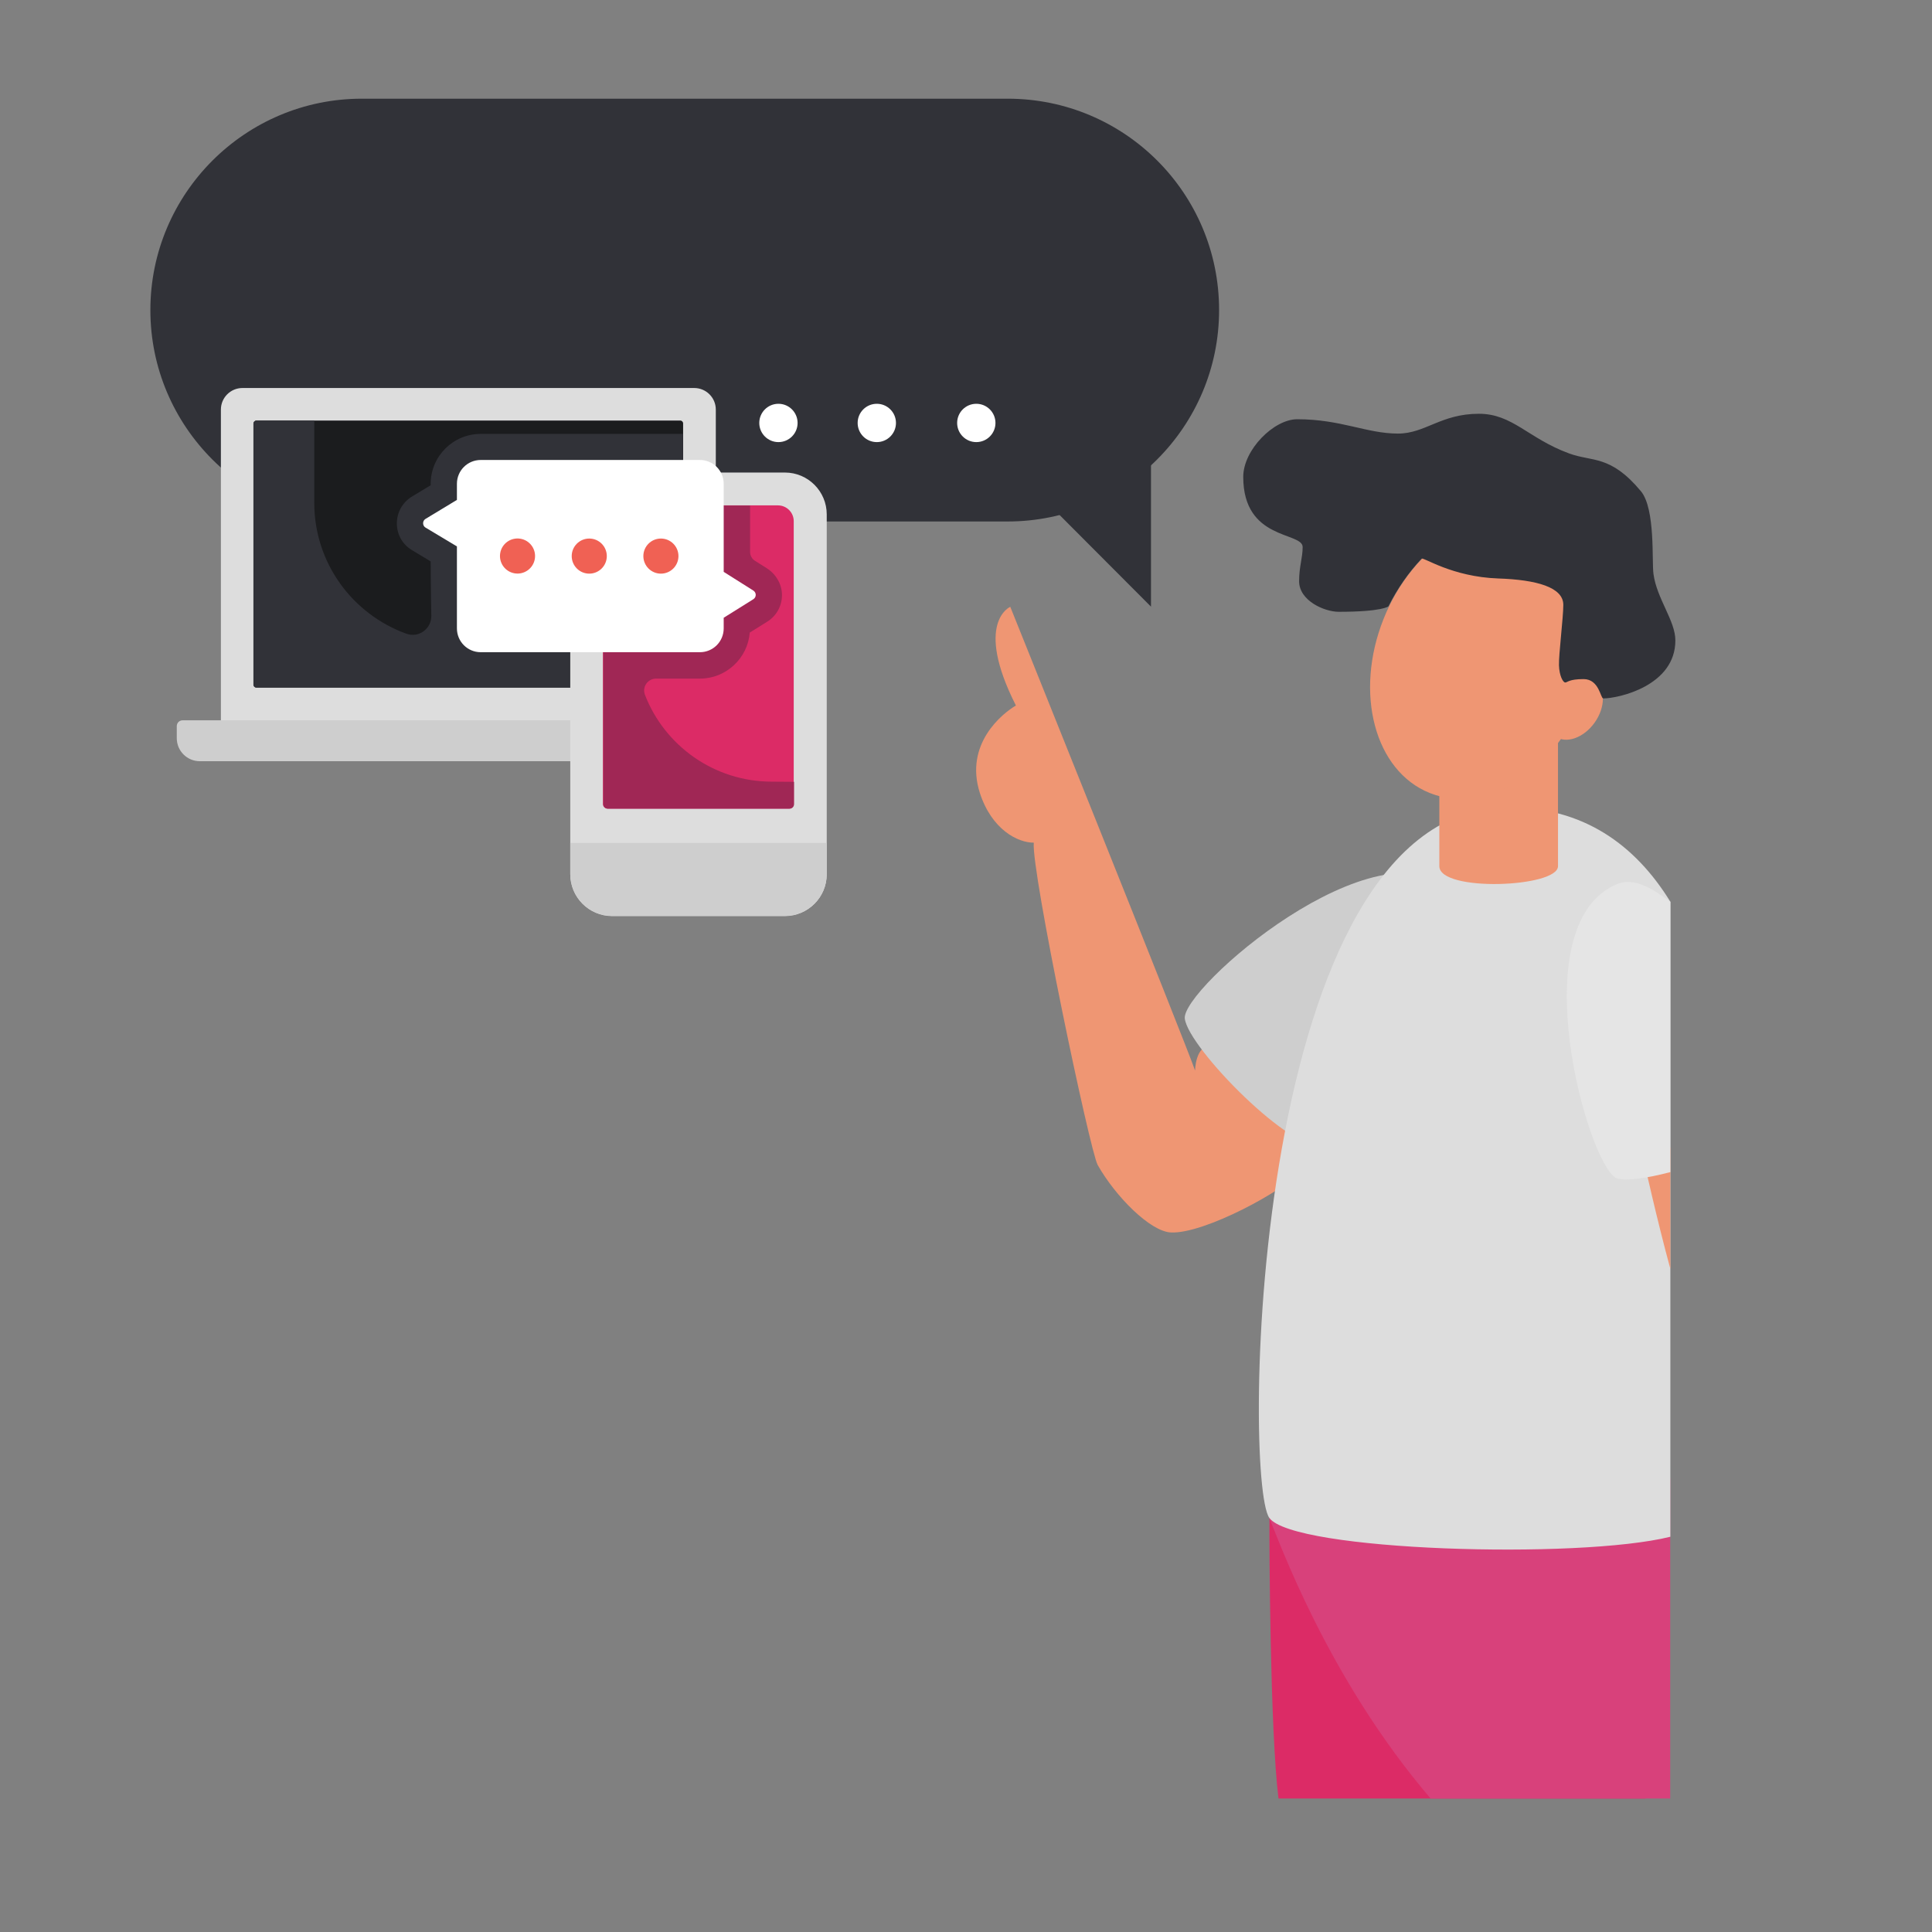 <?xml version="1.0" encoding="utf-8"?>
<!-- Generator: Adobe Illustrator 24.1.1, SVG Export Plug-In . SVG Version: 6.00 Build 0)  -->
<svg version="1.1" id="Layer_2_1_" xmlns="http://www.w3.org/2000/svg" xmlns:xlink="http://www.w3.org/1999/xlink" x="0px" y="0px"
	 viewBox="0 0 1200 1200" style="enable-background:new 0 0 1200 1200;" xml:space="preserve">
<rect x="0" y="0" width="1200" height="1200" fill="#808080" stroke="none"/>
<style type="text/css">
	.st0{fill:#313238;}
	.st1{fill:#DC2B66;}
	.st2{fill:#D8417B;}
	.st3{fill:#EF9673;}
	.st4{fill:#CECECE;}
	.st5{fill:#DDDDDD;}
	.st6{fill:#E5E5E5;}
	.st7{fill:#F06154;}
	.st8{fill:#774A9D;}
	.st9{fill:#FFFFFF;}
	.st10{fill:#1B1C1E;}
	.st11{fill:#A02755;}
</style>
<path class="st0" d="M757.2,192.6L757.2,192.6c0,72.4-58.9,131.3-131.3,131.3H224.7c-72.4,0-131.3-58.9-131.3-131.3l0,0
	c0-72.4,58.9-131.3,131.3-131.3h401.2C698.3,61.3,757.2,119.8,757.2,192.6z"/>
<path class="st1" d="M1022.1,1117.1l-158.3-109.4c0,0-46.3-63.9-75.3-65.1c-0.2,16.8,0.4,132.8,5.6,174.5h152.6H1022.1z"/>
<path class="st2" d="M1022.1,1117.1h15.3v-199l-128.1-21.2l-121,45.8c5.7,13,35.8,99,100.3,174.4H1022.1v-13.9V1117.1z"/>
<path class="st3" d="M752.7,649.2c-10.4-0.2-10.4,15.8-10.4,15.8c-5-15-114.8-288.1-114.8-288.1s-22.7,9.6,3.5,61.3
	c-8.5,5-32.1,23.9-22.4,54.3c7.4,22.8,23.5,30.9,33.5,30.9c-1.7,17.1,34.9,191.8,39.7,200.2c11.2,19.8,32.8,41.4,45.5,41.9
	c20.3,1,70.4-25.7,82.8-39.7C822.6,711.8,772.3,649.5,752.7,649.2z"/>
<path class="st4" d="M903.9,552.8c-49.5-44.2-170.4,61.6-168,79.9c2.3,18.3,67.4,84.6,86.5,79C841.5,706.2,942.9,587.4,903.9,552.8z
	"/>
<path class="st5" d="M1037.5,560.1c-22-35.7-54.3-58.7-100.6-58.7c-160.6,0-165.2,418.1-148.5,441.4
	c14.9,20.6,192.1,25.9,249.1,11.7"/>
<path class="st3" d="M1037.5,712.7l-16.9,6.9c1.5,5.4,7.9,35.4,16.9,68.6"/>
<path class="st6" d="M1037.5,560.1c-11.2-8.3-22.6-15.3-33.1-11c-60.6,25.3-17.4,177.2,0,182.8c5.6,1.8,18.3,0,33.1-3.9"/>
<path class="st3" d="M967.7,538c0,13.3-73.7,16.2-73.7,0v-90.6h73.7V538z"/>
<ellipse transform="matrix(0.37 -0.929 0.929 0.37 200.635 1113.543)" class="st3" cx="921.1" cy="408.9" rx="89.8" ry="66.7"/>
<ellipse transform="matrix(0.582 -0.813 0.813 0.582 50.793 979.558)" class="st3" cx="978.6" cy="440.4" rx="21.1" ry="14.8"/>
<path class="st0" d="M1040.6,397.8c0-12.3-11.5-25.8-13.6-41.3c-1.1-7.8,1.3-40.4-7.8-51.4c-19-22.8-30.2-18.1-44.7-23.5
	c-25.3-9.3-35-24.6-55.9-24.6c-23.7,0-33.3,12.3-50.3,12.3c-19.5,0-35.3-8.9-62.6-8.9c-14.5,0-33.5,19-33.5,35.8
	c0,39.7,36.9,34,36.9,43.6c0,6.7-2.2,12.1-2.2,21.2c0,12.1,15.7,19,24.6,19c27.3,0,30.9-3.4,30.9-3.4c5.4-10.8,12.3-20.8,20.6-29.6
	c1.1-1.1,18.8,11.3,47.6,12.3c23.7,0.8,40.4,5.4,40.4,16.4c0,7.8-2.9,31-2.7,37.5c0.2,6.5,2.5,10.7,3.9,10.7s2.2-2.1,11.4-2.1
	c9.7,0,10.5,12,12.2,12C1005.4,433.8,1040.6,425.9,1040.6,397.8z"/>
<polygon class="st0" points="714.9,376.8 714.9,148.6 601.1,262.7 "/>
<circle class="st9" cx="483.5" cy="262.7" r="11.9"/>
<circle class="st9" cx="544.6" cy="262.7" r="11.9"/>
<circle class="st9" cx="606.4" cy="262.7" r="11.9"/>
<g>
	<path class="st5" d="M444.6,289.7v-35.3c0-7.4-6-13.4-13.4-13.4H395H186.8h-36.2c-7.4,0-13.4,6-13.4,13.4v198.8h307.5V289.7z"/>
	<path class="st4" d="M354.2,472.8H124.1c-7.9,0-14.3-6.4-14.3-14.3V451c0-2,1.6-3.6,3.6-3.6h240.8h90.5v25.4L354.2,472.8
		L354.2,472.8z"/>
	<path class="st10" d="M424.3,285.8V263c0-1-0.8-1.8-1.8-1.8H395H186.8h-27.5c-1,0-1.8,0.8-1.8,1.8v162.2c0,1,0.8,1.8,1.8,1.8h194.9
		h68.3c1,0,1.8-0.8,1.8-1.8L424.3,285.8L424.3,285.8z"/>
	<path class="st0" d="M298.6,269.5c-17.2,0-31.1,13.9-31.1,31.1v0.8l-11.6,7c-5.9,3.6-9.4,9.8-9.4,16.7c0,6.9,3.5,13.1,9.4,16.6
		l11.6,7c0,0,0.1,19.4,0.4,33.8c0.1,8.1-7.9,13.9-15.5,11.1c-33.3-12-57.2-43.8-57.2-81.3v-51h-8.5h-27.5c-1,0-1.8,0.8-1.8,1.8
		v162.2c0,1,0.8,1.8,1.8,1.8h194.9h68.3c1,0,1.8-0.8,1.8-1.8v-3.9v-22.8V285.8v-16.3L298.6,269.5L298.6,269.5z"/>
	<path class="st5" d="M354.2,406.1v136.9c0,14.3,11.6,26,26,26h107.3c14.3,0,26-11.6,26-26V319.5c0-14.3-11.6-26-26-26h-39.8h-93.5
		V406.1z"/>
	<path class="st4" d="M354.2,523.6v19.3c0,14.3,11.6,26,26,26h107.3c14.3,0,26-11.6,26-26v-19.3H354.2z"/>
	<path class="st1" d="M374.5,405.1v94.3c0,1.6,1.3,2.8,2.8,2.8h112.9c1.6,0,2.8-1.3,2.8-2.8V323.7c0-5.4-4.4-9.8-9.8-9.8h-33h-76
		L374.5,405.1z"/>
	<path class="st11" d="M479.4,485.5c-35.9,0-66.6-22.4-78.8-53.9c-1.9-4.9,1.7-10.1,6.9-10.1h27.2c16.3,0,29.7-12.6,31-28.6
		l10.9-6.8c5.7-3.6,9.1-9.7,9.1-16.5c0-6.8-3.8-13.1-9.5-16.7l-7.3-4.6c-1.9-1.2-3-3.3-3-5.5v-28.8h-15.5h-55.6h-20.4l0.3,91.2v16.3
		v78c0,1.6,1.3,2.8,2.8,2.8h112.9c1.6,0,2.8-1.3,2.8-2.8v-13.9L479.4,485.5z"/>
	<path class="st9" d="M467.9,366.8l-18.4-11.6v-54.7c0-8.2-6.6-14.8-14.8-14.8H298.6c-8.2,0-14.8,6.6-14.8,14.8v10l-19.5,11.8
		c-2,1.2-2,4.2,0,5.4l19.5,11.7v50.9c0,8.2,6.6,14.8,14.8,14.8h136.1c8.2,0,14.8-6.6,14.8-14.8v-6.6l18.4-11.5
		C469.9,370.9,469.9,368.1,467.9,366.8L467.9,366.8z"/>
	<g>
		<circle class="st7" cx="366" cy="345.4" r="10.9"/>
		
			<ellipse transform="matrix(0.16 -0.987 0.987 0.16 -70.926 607.514)" class="st7" cx="321.6" cy="345.4" rx="10.9" ry="10.9"/>
		<circle class="st7" cx="410.5" cy="345.4" r="10.9"/>
	</g>
</g>
</svg>
